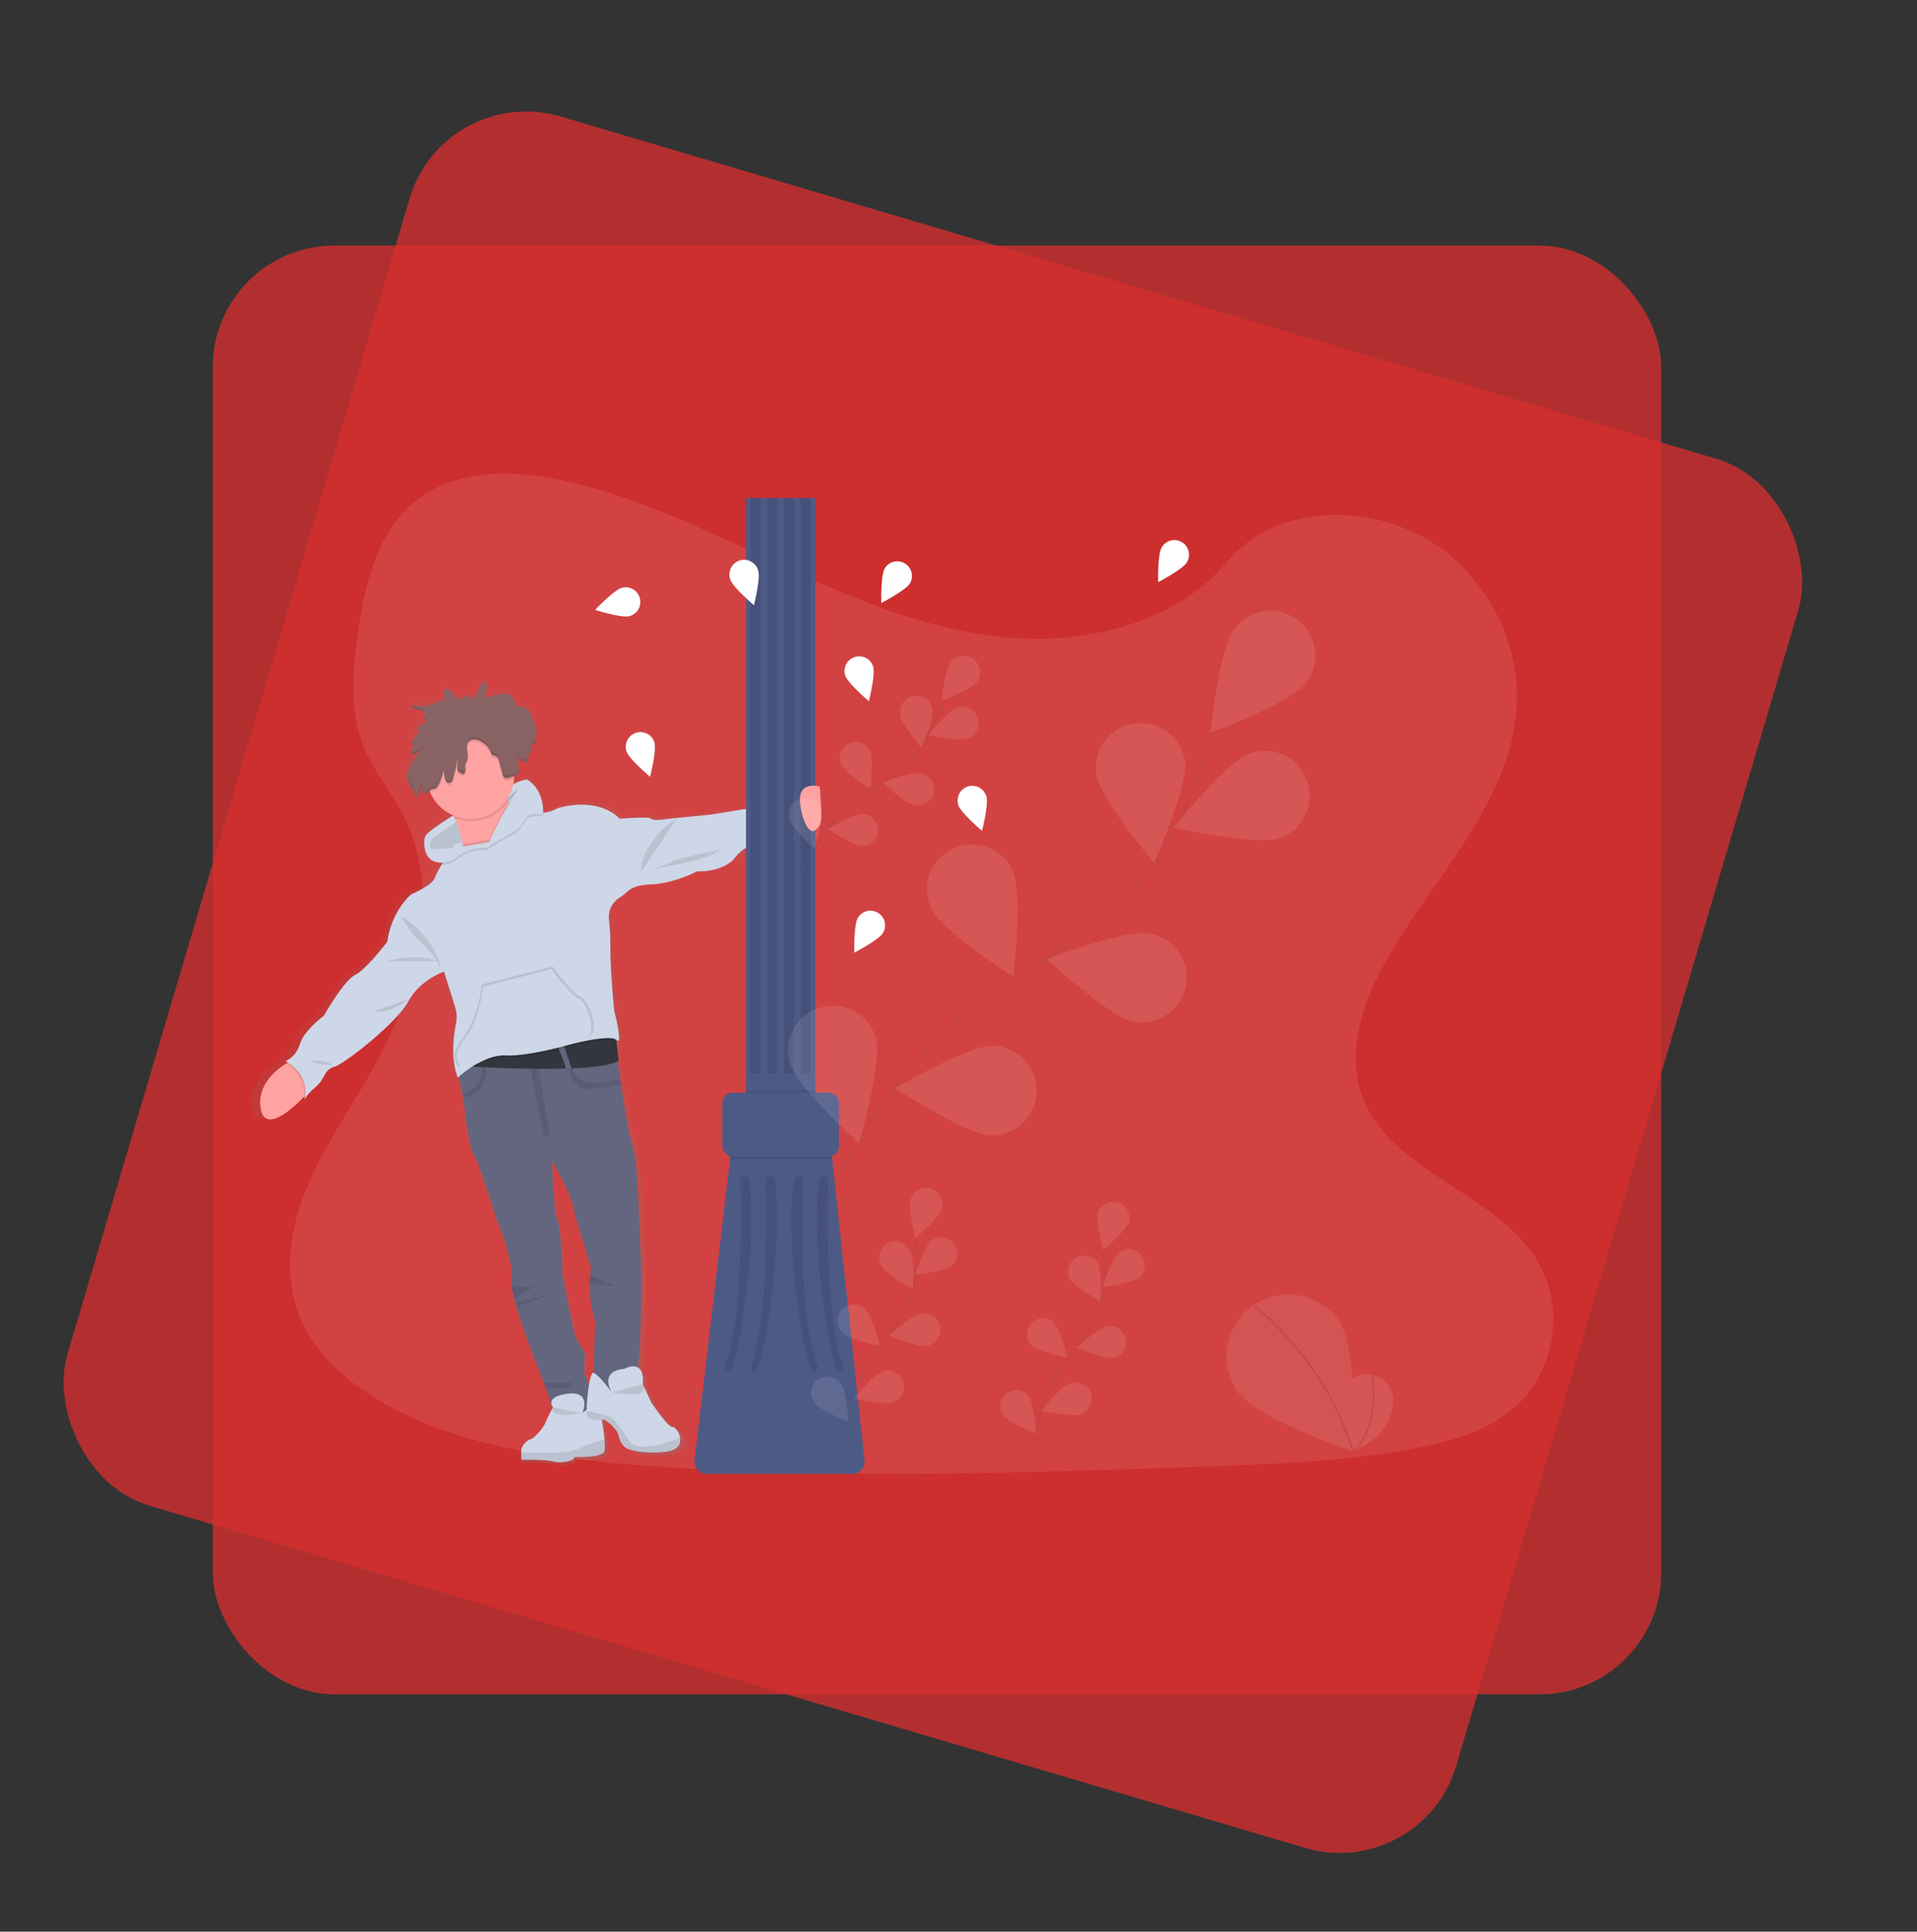 <?xml version="1.0" encoding="UTF-8" standalone="no"?>
<svg
   data-name="Layer 1"
   width="649.053"
   height="653.881"
   viewBox="0 0 649.053 653.881"
   version="1.1"
   id="svg222"
   sodipodi:docname="treina_undraw_profile_element_base.svg"
   xml:space="preserve"
   inkscape:version="1.2 (dc2aedaf03, 2022-05-15)"
   inkscape:export-filename="treina_undraw_profile_element_age.png"
   inkscape:export-xdpi="96"
   inkscape:export-ydpi="96"
   xmlns:inkscape="http://www.inkscape.org/namespaces/inkscape"
   xmlns:sodipodi="http://sodipodi.sourceforge.net/DTD/sodipodi-0.dtd"
   xmlns="http://www.w3.org/2000/svg"
   xmlns:svg="http://www.w3.org/2000/svg"><rect x="0" y="0" width="649.053" height="653.881" fill="#333333" stroke="none"/><defs
     id="defs226"><linearGradient
       id="8fcae9e5-a837-46bd-859d-51e037a86afe-56"
       x1="294.12"
       y1="842.7"
       x2="294.12"
       y2="213.7"
       gradientUnits="userSpaceOnUse"><stop
         offset="0"
         stop-color="gray"
         stop-opacity="0.25"
         id="stop1183" /><stop
         offset="0.54"
         stop-color="gray"
         stop-opacity="0.12"
         id="stop1185" /><stop
         offset="1"
         stop-color="gray"
         stop-opacity="0.1"
         id="stop1187" /></linearGradient></defs><sodipodi:namedview
     id="namedview224"
     pagecolor="#ffffff"
     bordercolor="#000000"
     borderopacity="0.25"
     inkscape:showpageshadow="2"
     inkscape:pageopacity="0.0"
     inkscape:pagecheckerboard="0"
     inkscape:deskcolor="#d1d1d1"
     showgrid="false"
     inkscape:zoom="0.51379735"
     inkscape:cx="498.25092"
     inkscape:cy="377.58077"
     inkscape:window-width="1920"
     inkscape:window-height="1009"
     inkscape:window-x="-8"
     inkscape:window-y="-8"
     inkscape:window-maximized="1"
     inkscape:current-layer="g788" /><rect
     style="fill:#d32f2f;stroke-width:3.78;stroke-opacity:0.94;paint-order:fill markers stroke;fill-opacity:0.8"
     id="rect602"
     width="490.411"
     height="490.411"
     x="72.038"
     y="83.121"
     ry="41.17" /><rect
     style="fill:#d32f2f;fill-opacity:0.8;stroke-width:3.78;stroke-opacity:0.94;paint-order:fill markers stroke"
     id="rect602-4"
     width="490.411"
     height="490.411"
     x="152.041"
     y="-16.065"
     ry="41.17"
     transform="rotate(16.492)"
     inkscape:transform-center-x="-74.808468"
     inkscape:transform-center-y="-36.018892" /><path
     style="fill:#000000;fill-opacity:0.8;stroke-width:3.584;stroke-opacity:0.94;paint-order:fill markers stroke"
     d=""
     id="path986" /><path
     style="fill:#000000;fill-opacity:0.8;stroke-width:3.584;stroke-opacity:0.94;paint-order:fill markers stroke"
     d=""
     id="path988" /><path
     style="fill:#000000;fill-opacity:0.8;stroke-width:3.584;stroke-opacity:0.94;paint-order:fill markers stroke"
     d=""
     id="path990" /><path
     style="fill:#000000;fill-opacity:0.8;stroke-width:3.584;stroke-opacity:0.94;paint-order:fill markers stroke"
     d=""
     id="path992" /><path
     style="fill:#000000;fill-opacity:0.8;stroke-width:0.767;stroke-opacity:0.94;paint-order:fill markers stroke"
     d=""
     id="path1032" /><path
     style="fill:#000000;fill-opacity:0.8;stroke-width:0.767;stroke-opacity:0.94;paint-order:fill markers stroke"
     d=""
     id="path1034" /><path
     style="fill:#000000;fill-opacity:0.8;stroke-width:0.767;stroke-opacity:0.94;paint-order:fill markers stroke"
     d=""
     id="path1040" /><g
     id="g583"
     transform="matrix(0.603,0,0,0.603,124.203,120.288)"><g
       id="g788"
       transform="matrix(1.657,0,0,1.657,1105.922,-211.809)"><path
         d="m 770.963,679.207 v 0.897 a 3.809,3.809 0 0 1 0,-0.897 z"
         fill="#2f2e41"
         id="path693"
         transform="translate(-181,-130.998)" /><path
         d="m 798.558,524.133 a 15.324,15.324 0 0 1 2.183,-0.424 q -1.269,0.207 -2.183,0.424 z"
         fill="#2f2e41"
         id="path695"
         transform="translate(-181,-130.998)" /><path
         d="m 797.919,524.295 c 0.194,-0.054 0.409,-0.109 0.639,-0.163 -0.214,0.056 -0.419,0.097 -0.639,0.163 z"
         fill="#2f2e41"
         id="path697"
         transform="translate(-181,-130.998)" /><path
         d="M 810.435,197.849"
         fill="#2f2e41"
         id="path715"
         transform="translate(-181,-130.998)" /><g
         id="g1574"
         transform="matrix(0.424,0,0,0.424,-706.693,167.913)"><path
           d="M 697.42,182.16 C 632.7,179.5 571.06,154.79 512.2,127.75 453.34,100.71 395,70.75 331.86,56.42 291.23,47.21 244.77,45.91 212,71.67 c -31.5,24.8 -41.68,67.6 -47.15,107.32 -4.12,29.88 -6.54,61.33 4.74,89.3 7.83,19.42 21.74,35.75 31.36,54.35 33.47,64.73 9.81,144.54 -26.45,207.75 -17,29.64 -36.75,57.93 -49.88,89.49 -13.13,31.56 -19.2,67.72 -7.71,99.91 11.38,31.91 38.51,55.88 67.9,72.74 59.69,34.24 130,44 198.61,49.59 151.82,12.28 304.46,7 456.69,1.64 56.33,-2 112.92,-4 168.34,-14.28 30.78,-5.72 62.55,-14.8 84.89,-36.73 28.37,-27.83 35.4,-75 16.39,-109.86 -31.88,-58.54 -120,-73.08 -142.31,-135.91 -12.26,-34.58 0.33,-73.1 18.16,-105.17 38.23,-68.8 102.33,-129.16 105.7,-207.8 2.32,-54 -28.49,-108.1 -76.13,-133.65 -49.93,-26.79 -119.18,-23.42 -156,20.92 -37.92,45.66 -104.58,63.23 -161.73,60.88 z"
           transform="translate(-79.59,-50.39)"
           fill="#ffffff"
           opacity="0.1"
           id="path1194" /><path
           d="m 505.48,311.93 -53.28,8.35 -27.3,2.6 v 0 l -7.28,0.7 c 0,0 -13,2.06 -14.27,0 -1.27,-2.06 -26.32,0 -26.32,0 0,0 -15.22,-18.14 -51.38,-8.56 a 26.72,26.72 0 0 1 -12,3.68 1.62,1.62 0 0 1 0,-0.22 c 0.13,-4.17 -0.39,-18.55 -13.08,-26.42 a 27.91,27.91 0 0 0 -10.31,3.16 l -0.29,0.16 -0.86,0.5 L 289,296 a 34.86,34.86 0 0 0 0.76,-5 c 0,-0.63 0,-1.26 0.07,-1.89 a 6.62,6.62 0 0 0 3.61,-2.52 4.45,4.45 0 0 0 0.45,-2.35 c 0,-0.29 0,-0.59 0,-0.88 a 1.23,1.23 0 0 1 0,-0.19 c 0,0 0,0 0,0.06 a 58.57,58.57 0 0 0 -1.3,-8.8 l 3.92,2.6 c 0.94,0.62 2.12,1.28 3.24,0.93 a 2.45,2.45 0 0 0 1.52,-1.59 c 0.7,-1.9 0.19,-4.17 1.67,-5.74 0.35,-0.37 0.79,-0.67 1.09,-1.06 a 2.72,2.72 0 0 0 0.55,-1.87 6.7,6.7 0 0 0 -0.09,-1.16 v 0.08 a 6.91,6.91 0 0 1 -0.12,-3 2.6,2.6 0 0 0 3,-0.83 4.87,4.87 0 0 0 0.76,-2.83 c 0.09,-1.69 0.16,-3.42 0.12,-5.14 a 0.34,0.34 0 0 0 0,-0.1 v 0 c -0.1,-4.07 -0.87,-8.08 -3.67,-11.33 0.73,-4.66 -4.34,-9.74 -10,-10.38 -1.39,-0.15 -3.1,-0.23 -3.72,-1.28 a 3.54,3.54 0 0 1 -0.27,-1.58 c -0.14,-1.77 -1.36,-3.34 -2.53,-4.83 a 7.83,7.83 0 0 0 -1.7,-1.7 c -1.86,-1.2 -4.5,-0.88 -6.8,-0.47 q -6.32,1.11 -12.56,2.48 a 12,12 0 0 1 0.09,-6.12 10.82,10.82 0 0 0 0.7,-3.12 3.05,3.05 0 0 0 -0.11,-1 v 0.13 a 5,5 0 0 0 -0.2,-0.49 2.51,2.51 0 0 0 -2,-1.3 2.81,2.81 0 0 0 -2.62,1.58 31,31 0 0 0 -4.85,11.5 11.62,11.62 0 0 0 -11.01,-1.24 9.54,9.54 0 0 1 -2.89,1 4.83,4.83 0 0 1 -4.17,-2.37 c -1.15,-1.71 -1.66,-3.75 -3.88,-4.88 a 3.51,3.51 0 0 0 -3.2,0 2.18,2.18 0 0 0 -1.08,1.32 0.77,0.77 0 0 0 0,-0.15 2.12,2.12 0 0 0 0,0.44 c 0,0.06 0,0.12 0,0.18 0,0.06 0,0.15 0,0.22 -0.08,1.93 1.27,4.43 -0.26,5.95 a 5.71,5.71 0 0 1 -2.1,1.11 l -5.44,1.95 a 30.88,30.88 0 0 1 -9.11,2.24 c -2.85,0.1 -5.73,-0.53 -8.54,-0.46 a 3,3 0 0 1 -0.38,-0.23 14.67,14.67 0 0 0 -1.87,0.22 2.09,2.09 0 0 0 0.2,0.22 h -0.2 a 10.39,10.39 0 0 0 5.41,3.18 c 1.29,0.32 2.65,0.42 3.9,0.82 1.25,0.4 2.44,1.2 2.66,2.3 a 5.23,5.23 0 0 1 -0.64,2.64 l -0.05,-0.08 a 3.09,3.09 0 0 0 -0.19,1.11 2,2 0 0 0 0,0.54 2.75,2.75 0 0 0 3.15,1.79 l -6.43,4.05 a 8.31,8.31 0 0 0 -1.34,1 l -0.18,-0.05 a 1.87,1.87 0 0 0 -0.56,1.38 1.31,1.31 0 0 0 0.07,0.58 l 2.07,0.59 -5.65,7.82 a 9.17,9.17 0 0 0 -0.9,1.45 l -0.06,-0.1 a 2.75,2.75 0 0 0 -0.2,1 2.18,2.18 0 0 0 0,0.51 2,2 0 0 0 2.57,1.57 14.18,14.18 0 0 0 -2.94,4.31 l -0.09,-0.06 -0.09,0.21 a 2.4,2.4 0 0 0 -0.21,1 1.12,1.12 0 0 0 0.15,0.76 2.3,2.3 0 0 0 2,0.69 c 3,0 5.79,-2.05 6.26,-4.5 0.92,1 -0.07,2.19 -0.94,3.22 -3.54,4.14 -7.14,8.35 -9,13.18 a 17.56,17.56 0 0 0 -1.18,5.18 c 0,0 0,-0.08 0,-0.12 0,0.13 0,0.26 0,0.39 a 12.83,12.83 0 0 0 2.92,9.16 16.57,16.57 0 0 1 2.1,2.61 c 1.12,2.08 0.48,4.75 2.22,6.51 a 75.59,75.59 0 0 1 5.08,-10.84 12.07,12.07 0 0 1 -0.42,2.78 v -0.08 c 0,0.24 -0.08,0.47 -0.1,0.7 a 4.34,4.34 0 0 0 0,0.51 2.85,2.85 0 0 0 1.77,2.86 c 1.77,0.63 3.6,-0.65 4.8,-1.93 0.17,0.44 0.34,0.87 0.53,1.3 a 35.83,35.83 0 0 0 18.82,18.35 l 0.16,0.33 v 0 c -6.75,4 -22.44,13.73 -23.46,17.46 -1.31,4.76 -0.84,17.28 8.56,19.82 a 19.61,19.61 0 0 0 6.25,0.66 c -0.4,0.63 -0.79,1.27 -1.17,1.89 -2.6,4.22 -4.78,8.13 -5.44,10.23 -1.9,6.13 -19.66,13.55 -19.66,13.55 0,0 -16.18,13 -19.66,38 0,0 -17.13,22.26 -26.64,26.9 -9.51,4.64 -26,33.08 -26,33.08 0,0 -16.33,11.46 -19.8,22.63 -3.47,11.17 -12,13.92 -12,13.92 0,0 0.78,0.38 2,1.14 -0.39,0.21 -0.8,0.45 -1.26,0.73 -7.76,4.62 -24.89,17.27 -21.1,37 3.68,19 25.16,0.51 35.6,-9.83 l 0.94,-0.94 a 28.31,28.31 0 0 1 -0.66,3.16 39.73,39.73 0 0 1 8.3,-9.32 32.37,32.37 0 0 0 8.41,-10.31 c 1.58,-3 4.11,-6 8,-7 8.56,-2.16 52,-35.55 61.53,-52.87 9.53,-17.32 29.49,-24 29.49,-24 l 9.16,28.65 a 26.75,26.75 0 0 1 0.71,13.55 c -2,9.76 -4.51,28.62 1.55,43.29 0,0 0.28,-0.26 0.79,-0.69 0.83,3.72 1.89,8.61 2.85,13.42 0.23,1.18 0.45,2.36 0.66,3.52 0.61,3.27 1.12,6.34 1.41,8.79 1.27,10.52 4.76,34.64 7.61,37.11 2.85,2.47 19,52.56 19,52.56 0,0 14.27,32.78 12.06,47.31 a 20.72,20.72 0 0 0 0.09,5.35 83.46,83.46 0 0 0 2.18,10.71 c 0.28,1.06 0.56,2.14 0.88,3.24 0.26,0.95 0.54,1.92 0.82,2.89 6.91,23.45 20.13,54.8 20.13,54.8 0,0 1.1,2.85 2.53,6.66 0.47,1.28 1,2.67 1.51,4.1 2.35,6.4 4.83,13.58 4.83,15.21 0,0.37 0.5,0.78 1.37,1.2 a 96.38,96.38 0 0 0 -6,11.72 c -2.78,6.56 -10.78,13.06 -10.78,13.06 0,0 -9.52,2.7 -9.52,11 v 6.34 c 0,0 20.22,-0.39 26.88,1.47 6.66,1.86 15.54,-1.32 15.54,-1.32 l 1.9,-2.46 c 0,0 23.07,1 24.5,-4.73 0.42,-1.68 0.4,-5.26 0.06,-9.53 a 122.65,122.65 0 0 0 -2.3,-15.49 c 1.52,-0.06 2.56,-0.16 2.56,-0.16 0,0 10.55,6.8 11.65,13.53 a 13.85,13.85 0 0 0 6.58,9.58 c 0,0 10.95,5 31.95,2.71 11,-1.17 13.07,-6.77 12.06,-11.75 -0.92,-4.56 -4.44,-8.6 -6.11,-8.27 -3.48,0.7 -17.52,-19.48 -17.52,-19.48 l -7.13,-15 c 0.64,-8 -1.24,-11.79 -3.88,-13.4 1.81,-16.87 2.05,-39.48 2.05,-39.48 0,0 1.59,-27.21 0,-51.64 -1.59,-24.43 -1.59,-72.35 -7,-88.43 -2.5,-7.48 -6.12,-28.43 -9.26,-48.69 -0.24,-1.52 -0.48,-3 -0.7,-4.53 -0.76,-4.93 -1.47,-9.75 -2.13,-14.27 0.31,-0.15 0.63,-0.3 0.91,-0.46 l -1.7,-14.84 -0.24,-2.05 c 0.06,0.06 0.14,0.1 0.2,0.15 5.71,5.25 -1.9,-23.81 -1.9,-23.81 0,0 -3.43,-33.42 -3.2,-52.64 a 181.93,181.93 0 0 0 -1.09,-20.47 c -0.58,-5.72 0.77,-13.15 9.41,-18.38 a 42.62,42.62 0 0 0 6.36,-4.91 c 2.41,-2.19 7.67,-5 19,-5.33 19,-0.61 38,-10.51 38,-10.51 0,0 21.89,1.24 32,-11.75 10.11,-12.99 35.52,-16.07 35.52,-16.07 z m -391.8,219.39 -2.81,-3.94 a 29.25,29.25 0 0 1 2.81,3.94 z m 239.17,160.85 c -0.16,2 -0.28,4.35 -0.3,7 -0.08,8.28 0.74,19.32 4.47,29.87 l -1.59,41.55 h -0.13 c -1.34,-0.14 -2.59,4.1 -3.56,9.69 a 44.14,44.14 0 0 0 -2.94,-6.69 c -1.9,-2.78 -0.31,-18.23 -0.31,-18.23 0,0 -7.94,-12.68 -8.56,-15.47 -0.62,-2.79 -10.16,-47.93 -10.16,-47.93 0,0 -0.63,-35.24 -4.12,-44.2 -3.49,-8.96 -4.44,-47.93 -4.44,-47.93 0,0 17.44,28.13 18.72,42.36 l 13.63,43.6 c 0,0 -0.42,2.38 -0.71,6.38 z"
           transform="translate(-79.59,-50.39)"
           fill="url(#8fcae9e5-a837-46bd-859d-51e037a86afe-56)"
           id="path1196"
           style="fill:url(#8fcae9e5-a837-46bd-859d-51e037a86afe-56)" /><path
           d="m 391,725.57 c 0,0 -0.52,49.47 -5.73,56.2 -5.21,6.73 -32.46,0.31 -32.46,0.31 l 2,-54.37 c -3.61,-10.44 -4.41,-21.38 -4.32,-29.58 0,-2.62 0.13,-5 0.28,-6.93 0.29,-4 0.69,-6.36 0.69,-6.36 l -13.17,-43.18 c -1.23,-14.1 -18.07,-42 -18.07,-42 0,0 0.92,38.59 4.29,47.47 3.37,8.88 4,43.79 4,43.79 0,0 9.19,44.72 9.8,47.48 0.61,2.76 8.27,15.31 8.27,15.31 0,0 -1.53,15.31 0.31,18.07 1.84,2.76 9.49,24.2 7.65,28.18 -1.84,3.98 -34.91,-1.54 -34.91,-4.6 0,-1.61 -2.4,-8.73 -4.67,-15.07 l -1.46,-4.06 c -1.38,-3.77 -2.45,-6.59 -2.45,-6.59 0,0 -12.76,-31.06 -19.43,-54.29 -0.28,-1 -0.54,-1.92 -0.8,-2.85 -0.3,-1.1 -0.58,-2.17 -0.84,-3.22 a 86,86 0 0 1 -2.11,-10.6 21.26,21.26 0 0 1 -0.09,-5.3 c 2.14,-14.4 -11.64,-46.86 -11.64,-46.86 0,0 -15.62,-49.62 -18.38,-52.07 -2.76,-2.45 -6.13,-26.33 -7.35,-36.75 -0.28,-2.44 -0.77,-5.48 -1.36,-8.71 -0.2,-1.15 -0.42,-2.32 -0.64,-3.5 -1.87,-9.65 -4.17,-19.64 -4.17,-19.64 l 34.35,-22.67 90.35,-9.8 c 0,0 2.52,19.36 5.69,40.7 0.22,1.48 0.45,3 0.68,4.49 3,20.06 6.53,40.82 8.94,48.22 5.2,15.93 5.2,63.4 6.74,87.59 1.54,24.19 0.01,51.19 0.01,51.19 z"
           transform="translate(-79.59,-50.39)"
           fill="#63667e"
           id="path1198" /><polygon
           points="233.91,529.33 239.31,529.33 228.51,469.26 222.54,471.28 "
           opacity="0.1"
           id="polygon1200" /><path
           d="m 249.09,549 c -0.2,-1.15 -0.42,-2.32 -0.64,-3.5 5.29,-1.08 17.26,-5.49 15.4,-23.17 h 3.67 c 0,0 3.48,23.29 -18.43,26.67 z"
           transform="translate(-79.59,-50.39)"
           opacity="0.1"
           id="path1202" /><path
           d="m 375.35,538.61 c -6.86,1.26 -28.3,4.95 -32.79,2.51 -5.35,-2.91 -10.64,-18.68 -10.64,-18.68 l 4.9,-0.77 c 0,0 -4.32,23.13 37.85,12.45 0.22,1.48 0.45,2.98 0.68,4.49 z"
           transform="translate(-79.59,-50.39)"
           opacity="0.1"
           id="path1204" /><path
           d="m 373.5,519.53 c -6.18,3.59 -20.69,5.32 -37.58,6 -1.54,0.06 -3.09,0.12 -4.67,0.16 -27.38,0.86 -59.35,-0.69 -72.09,-1.42 -3.59,-0.2 -5.65,-0.34 -5.65,-0.34 l 11.18,-7.73 18.38,-6.74 38.66,-7.58 49.54,-1.38 0.5,4.25 z"
           transform="translate(-79.59,-50.39)"
           fill="#33363d"
           id="path1206" /><path
           d="m 335.92,525.57 c -1.54,0.06 -3.09,0.12 -4.67,0.16 -1.94,-8.22 -8.06,-21.36 -8.06,-21.36 l 5.2,-0.69 z"
           transform="translate(-79.59,-50.39)"
           fill="#63667e"
           id="path1208" /><path
           d="m 127.33,542.62 c 0,0 -2.16,2.5 -5.48,5.88 -10.08,10.25 -30.83,28.56 -34.37,9.74 -3.67,-19.51 12.88,-32 20.37,-36.62 2.12,-1.31 3.51,-2 3.51,-2 z"
           transform="translate(-79.59,-50.39)"
           fill="#ffa2a2"
           id="path1210" /><path
           d="m 312.93,322.22 c 0,0 -11.71,-7.35 -13.89,-6.66 -2.18,0.69 0,10.55 0,10.55 a 28.66,28.66 0 0 1 -12.75,12.42 179.24,179.24 0 0 0 -18.15,10.9 32.53,32.53 0 0 0 -25,8.27 20,20 0 0 1 -16.19,2.76 c -9.08,-2.52 -9.53,-14.92 -8.27,-19.63 1,-3.7 16.14,-13.3 22.66,-17.3 v 0 c 1.8,-1.1 2.94,-1.77 2.94,-1.77 0,0 29.42,-1 36.06,-13.55 a 24.51,24.51 0 0 1 8.82,-9.44 v 0 l 0.17,-0.09 0.84,-0.5 0.27,-0.15 a 26.45,26.45 0 0 1 10,-3.14 c 14.37,9.18 12.49,27.33 12.49,27.33 z"
           transform="translate(-79.59,-50.39)"
           fill="#ced7e7"
           id="path1212" /><path
           d="m 312.93,322.22 c 0,0 -11.71,-7.35 -13.89,-6.66 -2.18,0.69 0,10.55 0,10.55 a 28.66,28.66 0 0 1 -12.75,12.42 179.24,179.24 0 0 0 -18.15,10.9 32.53,32.53 0 0 0 -25,8.27 20,20 0 0 1 -16.19,2.76 c -9.08,-2.52 -9.53,-14.92 -8.27,-19.63 1,-3.7 16.14,-13.3 22.66,-17.3 v 0 c 1.8,-1.1 2.94,-1.77 2.94,-1.77 0,0 29.42,-1 36.06,-13.55 a 24.51,24.51 0 0 1 8.82,-9.44 v 0 l 0.17,-0.09 0.84,-0.5 0.27,-0.15 a 26.45,26.45 0 0 1 10,-3.14 c 14.37,9.18 12.49,27.33 12.49,27.33 z"
           transform="translate(-79.59,-50.39)"
           opacity="0.1"
           id="path1214" /><path
           d="m 371.77,504.79 v 0 c -5.51,-5.21 -39.81,4.28 -39.81,4.28 0,0 -23.62,6.78 -41.64,7.88 a 68.06,68.06 0 0 1 -7.37,0.09 c -7.57,-0.39 -15.46,2.67 -22.08,6.34 l -1.67,1 c -3.59,-0.2 -5.65,-0.34 -5.65,-0.34 l 11.18,-7.73 18.38,-6.74 38.66,-7.58 49.54,-1.38 z"
           transform="translate(-79.59,-50.39)"
           opacity="0.1"
           id="path1216" /><path
           d="m 121.85,548.5 c 2.29,-15.26 -9.55,-24.13 -14,-26.88 2.12,-1.31 3.51,-2 3.51,-2 l 16,23 c 0,0 -2.19,2.5 -5.51,5.88 z"
           transform="translate(-79.59,-50.39)"
           opacity="0.1"
           id="path1218" /><path
           d="m 501.29,340.6 c 0,0 -24.51,3 -34.3,15.92 -9.79,12.92 -30.94,11.64 -30.94,11.64 0,0 -18.38,9.8 -36.75,10.41 -10.91,0.36 -16,3.1 -18.32,5.27 a 41.05,41.05 0 0 1 -6.14,4.87 c -8.34,5.18 -9.65,12.53 -9.08,18.2 a 188.29,188.29 0 0 1 1.05,20.28 c -0.22,19 3.09,52.14 3.09,52.14 0,0 7.35,28.79 1.83,23.59 -5.52,-5.2 -39.81,4.28 -39.81,4.28 0,0 -23.62,6.78 -41.64,7.89 a 67.94,67.94 0 0 1 -7.37,0.08 c -7.57,-0.39 -15.46,2.67 -22.08,6.35 a 89.78,89.78 0 0 0 -15.89,11.41 c -5.86,-14.53 -3.42,-33.22 -1.5,-42.88 a 27.25,27.25 0 0 0 -0.68,-13.42 l -8.85,-28.38 c 0,0 -19.29,6.58 -28.48,23.73 -9.19,17.15 -51.15,50.23 -59.43,52.38 -3.79,1 -6.23,3.95 -7.76,6.89 a 31.77,31.77 0 0 1 -8.11,10.22 39.08,39.08 0 0 0 -8,9.23 c 5.52,-20.83 -15,-30.94 -15,-30.94 0,0 8.26,-2.76 11.63,-13.76 3.37,-11 19,-22.35 19,-22.35 0,0 15.93,-28.18 25.12,-32.78 9.19,-4.6 25.73,-26.64 25.73,-26.64 3.36,-24.81 19,-37.67 19,-37.67 0,0 17.16,-7.35 19,-13.42 0.64,-2.08 2.74,-5.95 5.25,-10.13 2.34,-3.94 5,-8.13 7.15,-11.4 2.15,-3.27 3.84,-5.79 3.84,-5.79 l 27.5,-0.26 5,-0.05 14.65,-27.58 c 0,0 5.21,-5.2 14.24,0.92 a 14.49,14.49 0 0 0 8.8,2.42 25.49,25.49 0 0 0 11.57,-3.64 c 34.92,-9.5 49.62,8.48 49.62,8.48 0,0 24.19,-2.05 25.41,0 1.22,2.05 13.78,0 13.78,0 l 33.39,-3.28 51.46,-8.26 z"
           transform="translate(-79.59,-50.39)"
           fill="#ced7e7"
           id="path1220" /><path
           d="m 300.37,331.41 -15.62,25.72 c 0,0 -42.57,30.94 -36.44,6.74 a 40.41,40.41 0 0 0 1.05,-12.45 c -0.09,-1.63 -0.28,-3.26 -0.52,-4.87 A 79,79 0 0 0 243,327.2 c -0.31,-0.74 -0.63,-1.45 -1,-2.15 -0.48,-1 -0.95,-2 -1.42,-2.94 a 97.74,97.74 0 0 0 -6.71,-11.53 c 0,0 46.25,-37.67 47.78,-14.09 a 48.26,48.26 0 0 0 3.6,15.49 l 0.36,0.83 a 48.07,48.07 0 0 0 10.89,15.43 32.57,32.57 0 0 0 3.87,3.17 z"
           transform="translate(-79.59,-50.39)"
           fill="#ffa2a2"
           id="path1222" /><path
           d="m 238.51,355.3 7.2,21.43 29.29,4.75 16.8,-18.48 c 0,0 9.65,-13.78 10.26,-14.09 0.61,-0.31 2.14,-13.47 2.14,-13.47 l 1.8,-7.44 -11.33,-3.81 -15.93,17.3 -6.51,4 -7.23,1.76 -24,7 z"
           transform="translate(-79.59,-50.39)"
           fill="#ced7e7"
           id="path1224" /><path
           d="m 312.93,324.06 c 0,0 -8,-0.08 -10.13,0.61 -2.13,0.69 -3.76,3.27 -3.76,3.27 a 28.65,28.65 0 0 1 -12.75,12.43 179.24,179.24 0 0 0 -18.15,10.9 32.49,32.49 0 0 0 -25,8.27 20.39,20.39 0 0 1 -11.33,3.46 c 2.34,-3.94 5,-8.13 7.15,-11.4 9.88,-1.08 30.79,-4.91 30.79,-4.91 l 0.55,-1.14 c 1.94,-4 8.51,-17.51 10.93,-21.59 2.82,-4.76 11.66,-19.63 11.94,-20.1 l -8.68,7.94 4.64,-11.18 v 0 l 0.17,-0.09 0.84,-0.5 0.27,-0.15 a 26.45,26.45 0 0 1 10,-3.14 c 10.95,7 12.51,19.1 12.63,24.55 a 24.44,24.44 0 0 1 -0.11,2.77 z"
           transform="translate(-79.59,-50.39)"
           opacity="0.1"
           id="path1226" /><path
           d="m 241.31,321.7 2.27,5 c 0,0 -0.19,0.16 -0.59,0.46 -0.31,-0.74 -0.63,-1.45 -1,-2.15 -0.48,-1 -0.95,-2 -1.42,-2.94 0.24,-0.14 0.46,-0.29 0.68,-0.41 z"
           transform="translate(-79.59,-50.39)"
           opacity="0.1"
           id="path1228" /><path
           d="m 296.54,328.24 a 30.54,30.54 0 0 1 -10.25,8.45 178.28,178.28 0 0 0 -18.15,10.91 32.5,32.5 0 0 0 -18.78,3.82 c -0.09,-1.63 -0.28,-3.26 -0.52,-4.87 9.84,-1.52 20.91,-3.55 20.91,-3.55 0,0 8.62,-17.91 11.48,-22.73 1,-1.62 2.64,-4.45 4.42,-7.46 a 48.07,48.07 0 0 0 10.89,15.43 z"
           transform="translate(-79.59,-50.39)"
           opacity="0.1"
           id="path1230" /><path
           d="m 312.93,322.22 c 0,0 -8,-0.08 -10.14,0.61 -2.14,0.69 -3.75,3.28 -3.75,3.28 a 28.66,28.66 0 0 1 -12.75,12.42 179.24,179.24 0 0 0 -18.15,10.9 32.53,32.53 0 0 0 -25,8.27 20,20 0 0 1 -16.19,2.76 c -9.08,-2.52 -9.53,-14.92 -8.27,-19.63 1,-3.7 16.14,-13.3 22.66,-17.3 v 0 l 2.27,5.05 a 141.74,141.74 0 0 1 -14.83,9.95 c -9.77,5.85 -4.83,12.17 -4.83,12.17 A 50.48,50.48 0 0 1 234.6,350 c 5.06,0.34 35.15,-5.17 35.15,-5.17 0,0 8.62,-17.92 11.48,-22.73 2.86,-4.81 11.66,-19.63 11.94,-20.1 l -8.68,8 4.64,-11.18 v 0 l 0.17,-0.09 0.84,-0.5 0.27,-0.15 a 26.45,26.45 0 0 1 10,-3.14 c 14.4,9.13 12.52,27.28 12.52,27.28 z"
           transform="translate(-79.59,-50.39)"
           fill="#ced7e7"
           id="path1232" /><path
           d="M 285.29,312 A 34.94,34.94 0 0 1 242,325.05 101.51,101.51 0 0 0 233.87,310.58 c 0,0 46.25,-37.67 47.78,-14.09 a 48.26,48.26 0 0 0 3.64,15.51 z"
           transform="translate(-79.59,-50.39)"
           opacity="0.1"
           id="path1234" /><path
           d="m 290,291.19 q 0,1.31 -0.09,2.58 a 35,35 0 1 1 0.09,-2.58 z"
           transform="translate(-79.59,-50.39)"
           fill="#ffa2a2"
           id="path1236" /><path
           d="m 199.31,403.69 c 0,0 7.69,14.39 17.15,22.31 9.46,7.92 15,20.22 15,20.22 0,0 -2.75,-23.85 -32.15,-42.53 z"
           transform="translate(-79.59,-50.39)"
           opacity="0.1"
           id="path1238" /><path
           d="m 187.36,439.83 c 0,0 27,-6.74 40.59,0 z"
           transform="translate(-79.59,-50.39)"
           opacity="0.1"
           id="path1240" /><path
           d="m 177.56,480 29.05,-10 c 0,0 -18.61,13.32 -29.05,10 z"
           transform="translate(-79.59,-50.39)"
           opacity="0.1"
           id="path1242" /><path
           d="m 127.33,519.15 c 0,0 12.56,-0.61 16.54,3.37 0,0 -12.25,0.92 -16.54,-3.37 z"
           transform="translate(-79.59,-50.39)"
           opacity="0.1"
           id="path1244" /><path
           d="m 420.41,325.41 c 0,0 -28.16,16.72 -29.41,43.67 z"
           transform="translate(-79.59,-50.39)"
           opacity="0.1"
           id="path1246" /><path
           d="m 454.43,350.7 c 0,0 -34.92,7.05 -40.74,10.72 -5.82,3.67 -18.37,5.51 -18.37,5.51 0,0 50.53,-6.73 59.11,-16.23 z"
           transform="translate(-79.59,-50.39)"
           opacity="0.1"
           id="path1248" /><path
           d="m 352,498.51 c -2.54,2.64 -33.89,10.08 -61.91,16.3 a 70.46,70.46 0 0 1 -7.64,0.09 c -7.85,-0.4 -16,2.75 -22.9,6.53 -8.46,1.8 -13.93,2.93 -13.93,2.93 0,0 -9.21,-7.26 3.49,-23.65 12.7,-16.39 14.93,-42.25 14.93,-42.25 L 320.58,444 c 0,0 15.25,21 22.55,24.37 7.3,3.37 13.57,25.28 8.87,30.14 z"
           transform="translate(-79.59,-50.39)"
           opacity="0.1"
           id="path1250" /><path
           d="m 350,499.24 c -2.46,2.58 -32.69,9.8 -59.71,15.85 a 67.94,67.94 0 0 1 -7.37,0.08 c -7.57,-0.39 -15.46,2.67 -22.08,6.35 -8.16,1.74 -13.44,2.84 -13.44,2.84 0,0 -8.88,-7.05 3.37,-23 12.25,-15.95 14.39,-41.05 14.39,-41.05 l 54.52,-14.08 c 0,0 14.7,20.4 21.74,23.68 7.04,3.28 13.08,24.62 8.58,29.33 z"
           transform="translate(-79.59,-50.39)"
           fill="#ced7e7"
           id="path1252" /><path
           d="M 305.74,700 290,709.32 a 86,86 0 0 1 -2.11,-10.6 c 2.29,1.91 17.85,1.28 17.85,1.28 z"
           transform="translate(-79.59,-50.39)"
           opacity="0.1"
           id="path1254" /><path
           d="m 290.86,712.54 c 5.56,-1.06 18.76,-3.7 26,-6.18 -6.56,3.2 -18.43,8.55 -25.17,9 -0.31,-0.93 -0.57,-1.89 -0.83,-2.82 z"
           transform="translate(-79.59,-50.39)"
           opacity="0.1"
           id="path1256" /><path
           d="m 321.5,704 c -0.58,0.71 -2.28,1.51 -4.63,2.32 2.81,-1.32 4.63,-2.32 4.63,-2.32 z"
           transform="translate(-79.59,-50.39)"
           opacity="0.1"
           id="path1258" /><path
           d="m 331,781 c -4.46,0.37 -11.71,-0.23 -16,-0.67 l -1.46,-4.06 c 4.59,0.49 13.7,1.26 17.46,0.14 5.13,-1.52 6.67,4.06 0,4.59 z"
           transform="translate(-79.59,-50.39)"
           opacity="0.1"
           id="path1260" /><path
           d="m 370.85,699.61 c -0.74,-0.1 -12.64,-1.44 -20.3,-1.48 0,-2.62 0.13,-5 0.28,-6.93 5.28,2.23 19.23,8.14 20.02,8.41 z"
           transform="translate(-79.59,-50.39)"
           opacity="0.1"
           id="path1262" /><path
           d="M 362.09,831.31 C 360.71,837 338.43,836 338.43,836 l -1.84,2.44 c 0,0 -8.57,3.14 -15,1.3 -6.43,-1.84 -26,-1.45 -26,-1.45 V 832 c 0,-8.19 9.19,-10.87 9.19,-10.87 0,0 7.73,-6.43 10.41,-12.94 A 97,97 0 0 1 321,796.48 c 0,0 -7.19,-8.73 12.1,-11 19,-2.2 11.55,15.05 11.34,15.53 0.31,-0.28 7.44,-6.69 11.4,-4.67 2.86,1.47 5.45,15.39 6.26,25.47 0.37,4.28 0.39,7.83 -0.01,9.5 z"
           transform="translate(-79.59,-50.39)"
           fill="#ced7e7"
           id="path1264" /><path
           d="M 362.09,831.31 C 360.71,837 338.43,836 338.43,836 l -1.84,2.44 c 0,0 -8.57,3.14 -15,1.3 -6.43,-1.84 -26,-1.45 -26,-1.45 v -6 c 11.78,0.58 35.36,1.36 40.66,-1.37 0,0 6.35,-1.61 7.81,-2.68 1.23,-0.91 14.17,-5.14 18,-6.39 0.41,4.24 0.43,7.79 0.03,9.46 z"
           transform="translate(-79.59,-50.39)"
           opacity="0.1"
           id="path1266" /><path
           d="M 410.86,831.94 C 390.57,834.16 380,829.25 380,829.25 a 13.66,13.66 0 0 1 -6.35,-9.49 c -1.07,-6.66 -11.26,-13.39 -11.26,-13.39 0,0 -12.55,1.22 -14.09,-2.46 a 16.59,16.59 0 0 1 -0.42,-4.77 c 0,-9.87 2.47,-30.6 5.32,-30.3 3.36,0.37 13.75,14.13 14.79,15.51 -0.91,-1.48 -9.95,-16.89 10.1,-18.72 0,0 16.38,-9.26 14.7,12.33 l 6.89,14.85 c 0,0 13.56,20 16.92,19.3 1.61,-0.33 5,3.67 5.9,8.19 0.97,4.93 -1.04,10.48 -11.64,11.64 z"
           transform="translate(-79.59,-50.39)"
           fill="#ced7e7"
           id="path1268" /><path
           d="m 290,291.19 q 0,1.31 -0.09,2.58 l -0.85,0.32 -3.29,1.2 a 5,5 0 0 1 -1.75,0.4 3.1,3.1 0 0 1 -2.39,-1.29 7.17,7.17 0 0 1 -1,-2.37 l -2.49,-9.57 c -0.5,-1.9 -1.27,-4.09 -3.4,-4.8 a 13.37,13.37 0 0 1 -1.83,-0.54 c -1.33,-0.63 -1.61,-2.11 -2.06,-3.35 -1,-2.89 -3.67,-5.2 -6.56,-7 a 11.84,11.84 0 0 0 -6.66,-2.14 5.77,5.77 0 0 0 -3.51,1.26 c -2.09,1.77 -1.8,4.16 -1.55,6.68 0.25,2.52 0.92,5.21 0.18,7.73 -0.5,1.64 -1.57,3.17 -1.76,4.87 -0.16,1.37 0.29,2.76 0.21,4.13 a 3.28,3.28 0 0 1 -2.6,3.14 c -0.13,-0.83 -1.34,-1.1 -2.15,-1.55 -1.83,-1 -1.93,-3.18 -1.85,-5 0.14,-2.72 0.27,-5.45 0.4,-8.17 a 125.42,125.42 0 0 1 -3.75,18 5.92,5.92 0 0 1 -1.38,2.76 2.9,2.9 0 0 1 -3.19,0.61 3.05,3.05 0 0 1 -1.29,-1.69 19.91,19.91 0 0 1 -1.28,-10 c -1.11,4.43 -2.22,8.91 -4.36,13.07 -0.85,1.65 -2.14,3.44 -4.23,3.77 a 7.25,7.25 0 0 0 -1.88,0.31 2.21,2.21 0 0 0 -0.65,0.47 34.91,34.91 0 1 1 67,-13.84 z"
           transform="translate(-79.59,-50.39)"
           opacity="0.1"
           id="path1270" /><path
           d="m 254.12,264.1 a 5.74,5.74 0 0 1 3.51,-1.27 11.89,11.89 0 0 1 6.66,2.14 c 2.89,1.76 5.52,4.06 6.56,7 0.45,1.24 0.72,2.73 2,3.36 a 16,16 0 0 0 1.83,0.53 c 2.14,0.71 2.91,2.9 3.4,4.8 l 2.51,9.57 a 6.75,6.75 0 0 0 0.95,2.37 3.1,3.1 0 0 0 2.39,1.3 4.92,4.92 0 0 0 1.76,-0.41 l 3.29,-1.2 c 1.73,-0.63 3.61,-1.38 4.4,-2.84 a 5.44,5.44 0 0 0 0.4,-3 59.42,59.42 0 0 0 -1.28,-9.08 l 3.78,2.57 c 0.91,0.61 2.05,1.26 3.13,0.92 a 2.41,2.41 0 0 0 1.47,-1.58 c 0.68,-1.88 0.19,-4.13 1.61,-5.68 0.34,-0.36 0.76,-0.67 1.06,-1.05 1.29,-1.66 -0.24,-3.91 0.29,-5.85 a 2.5,2.5 0 0 0 2.92,-0.83 4.9,4.9 0 0 0 0.73,-2.8 c 0.3,-5.65 0.44,-11.77 -3.43,-16.37 0.71,-4.62 -4.19,-9.65 -9.61,-10.28 -1.35,-0.16 -3,-0.24 -3.59,-1.27 a 3.5,3.5 0 0 1 -0.27,-1.57 c -0.14,-1.75 -1.31,-3.31 -2.44,-4.78 a 7.3,7.3 0 0 0 -1.64,-1.69 c -1.79,-1.18 -4.34,-0.86 -6.56,-0.46 q -6.11,1.09 -12.14,2.45 a 12.16,12.16 0 0 1 0.09,-6 c 0.41,-1.48 1.11,-3 0.35,-4.48 a 2.41,2.41 0 0 0 -2,-1.29 2.71,2.71 0 0 0 -2.53,1.57 31.08,31.08 0 0 0 -4.68,11.38 11,11 0 0 0 -10.52,-1.2 8.89,8.89 0 0 1 -2.78,1 4.69,4.69 0 0 1 -4,-2.35 c -1.1,-1.7 -1.6,-3.72 -3.74,-4.83 a 3.31,3.31 0 0 0 -3.09,0 c -2.83,1.65 0.7,5.74 -1.4,7.89 a 5.53,5.53 0 0 1 -2,1.1 l -5.25,1.93 a 28.89,28.89 0 0 1 -8.8,2.21 c -3.48,0.14 -7,-0.93 -10.42,-0.21 a 10.07,10.07 0 0 0 5.23,3.15 c 1.24,0.31 2.55,0.41 3.76,0.81 a 3.54,3.54 0 0 1 2.57,2.28 c 0.27,1.41 -1.09,2.77 -0.82,4.18 a 2.67,2.67 0 0 0 3,1.77 l -6.21,4 c -1.12,0.72 -2.37,1.77 -1.95,2.91 l 2,0.58 -5.39,7.73 a 4.45,4.45 0 0 0 -1.13,2.84 2,2 0 0 0 2.48,1.55 14.44,14.44 0 0 0 -3,4.66 1.64,1.64 0 0 0 -0.05,1.49 2.2,2.2 0 0 0 1.89,0.69 c 2.9,0 5.59,-2 6,-4.47 0.89,1 -0.06,2.18 -0.91,3.19 -3.41,4.1 -6.89,8.28 -8.7,13.06 -1.81,4.78 -1.73,10.36 1.66,14.47 a 16.58,16.58 0 0 1 2,2.59 c 1.08,2.06 0.46,4.7 2.14,6.45 a 75.57,75.57 0 0 1 4.9,-10.74 32.06,32.06 0 0 1 -0.53,3.61 3,3 0 0 0 1.71,3.1 c 1.76,0.64 3.59,-0.73 4.74,-2 a 3.25,3.25 0 0 1 1.07,-0.91 7.54,7.54 0 0 1 1.87,-0.31 c 2.09,-0.33 3.37,-2.11 4.23,-3.77 2.14,-4.15 3.26,-8.63 4.36,-13.08 a 19.77,19.77 0 0 0 1.29,10 3,3 0 0 0 1.28,1.69 2.92,2.92 0 0 0 3.19,-0.62 5.87,5.87 0 0 0 1.38,-2.76 126.51,126.51 0 0 0 3.75,-18 l -0.4,8.17 c -0.09,1.84 0,4 1.84,5 0.83,0.45 2,0.72 2.16,1.54 a 3.23,3.23 0 0 0 2.59,-3.13 c 0.09,-1.38 -0.36,-2.76 -0.2,-4.14 0.19,-1.69 1.27,-3.22 1.76,-4.87 0.74,-2.51 0.09,-5.14 -0.18,-7.72 -0.27,-2.58 -0.42,-4.95 1.7,-6.71 z"
           transform="translate(-79.59,-50.39)"
           fill="#896363"
           id="path1272" /><path
           d="M 410.86,831.94 C 390.57,834.16 380,829.25 380,829.25 a 13.66,13.66 0 0 1 -6.35,-9.49 c -1.07,-6.66 -11.26,-13.39 -11.26,-13.39 0,0 -12.55,1.22 -14.09,-2.46 a 16.59,16.59 0 0 1 -0.42,-4.77 c 4.64,1.11 15.33,3.66 18.64,4.61 4.3,1.22 16.86,21.59 16.86,21.59 12.09,6.36 32.1,-1.8 39.12,-5 0.97,4.89 -1.04,10.44 -11.64,11.6 z"
           transform="translate(-79.59,-50.39)"
           opacity="0.1"
           id="path1274" /><path
           d="m 321,796.48 c 0,0 -6.18,9.48 23.44,4.58"
           transform="translate(-79.59,-50.39)"
           opacity="0.1"
           id="path1276" /><path
           d="m 368,784.35 c 0,0 31.24,6.79 24.8,-6.39"
           transform="translate(-79.59,-50.39)"
           opacity="0.1"
           id="path1278" /><g
           opacity="0.1"
           id="g1310"><path
             d="m 218,244.54 a 2.77,2.77 0 0 0 -0.16,1.39 2.12,2.12 0 0 0 0.94,1.3 l 2.11,-1.36 A 2.79,2.79 0 0 1 218,244.54 Z"
             transform="translate(-79.59,-50.39)"
             id="path1280" /><path
             d="m 212.28,238.67 c 1.25,0.31 2.56,0.41 3.77,0.81 a 4,4 0 0 1 2.41,1.82 2.72,2.72 0 0 0 0.16,-1.38 3.54,3.54 0 0 0 -2.57,-2.28 c -1.21,-0.4 -2.52,-0.5 -3.77,-0.81 a 10.64,10.64 0 0 1 -3.41,-1.53 11,11 0 0 0 -1.81,0.22 10.08,10.08 0 0 0 5.22,3.15 z"
             transform="translate(-79.59,-50.39)"
             id="path1282" /><path
             d="m 216.66,296.87 a 75.63,75.63 0 0 0 -4.91,10.74 c -1.67,-1.75 -1.06,-4.39 -2.14,-6.45 a 15.94,15.94 0 0 0 -2,-2.59 12.56,12.56 0 0 1 -2.81,-7.37 13,13 0 0 0 2.81,9.21 15.94,15.94 0 0 1 2,2.59 c 1.08,2.06 0.47,4.69 2.14,6.45 a 76.21,76.21 0 0 1 4.55,-10.07 10.71,10.71 0 0 0 0.36,-2.51 z"
             transform="translate(-79.59,-50.39)"
             id="path1284" /><path
             d="m 208.39,264.51 a 2.51,2.51 0 0 0 -0.21,1.26 2,2 0 0 0 1.09,1.43 14.14,14.14 0 0 1 1.39,-1.72 1.92,1.92 0 0 1 -2.27,-0.97 z"
             transform="translate(-79.59,-50.39)"
             id="path1286" /><path
             d="m 267.58,225.12 a 11.45,11.45 0 0 1 0.37,-2.32 c 0.36,-1.28 0.92,-2.58 0.57,-3.88 -0.14,0.68 -0.38,1.37 -0.57,2 a 11.94,11.94 0 0 0 -0.37,4.2 z"
             transform="translate(-79.59,-50.39)"
             id="path1288" /><path
             d="m 233.9,224 a 10.07,10.07 0 0 0 0.27,3.47 9.91,9.91 0 0 0 -0.27,-3.47 z"
             transform="translate(-79.59,-50.39)"
             id="path1290" /><path
             d="m 215.53,267.85 c -0.45,2.43 -3.15,4.42 -6,4.47 a 2.48,2.48 0 0 1 -1.75,-0.54 l -0.09,0.2 a 1.67,1.67 0 0 0 -0.06,1.49 2.22,2.22 0 0 0 1.9,0.68 6.79,6.79 0 0 0 3.35,-0.95 c 0.59,-0.73 1.19,-1.45 1.78,-2.16 a 10.32,10.32 0 0 0 0.86,-1.14 1.6,1.6 0 0 0 0.05,-0.21 v 0.05 a 1.5,1.5 0 0 0 -0.04,-1.89 z"
             transform="translate(-79.59,-50.39)"
             id="path1292" /><path
             d="m 213.17,252.92 a 1.66,1.66 0 0 0 -0.48,1.7 l 0.94,0.27 1.06,-1.53 z"
             transform="translate(-79.59,-50.39)"
             id="path1294" /><path
             d="m 303.6,270.47 c -0.3,0.38 -0.72,0.69 -1.06,1 -1.43,1.55 -0.93,3.8 -1.61,5.68 a 2.43,2.43 0 0 1 -1.47,1.58 c -1.08,0.34 -2.22,-0.31 -3.13,-0.92 l -3.78,-2.57 c 0.15,0.7 0.29,1.41 0.42,2.12 l 3.36,2.28 c 0.91,0.62 2.05,1.27 3.13,0.93 a 2.45,2.45 0 0 0 1.47,-1.58 c 0.68,-1.88 0.18,-4.13 1.61,-5.68 0.34,-0.37 0.76,-0.67 1.06,-1.05 a 3.41,3.41 0 0 0 0.43,-2.76 2.34,2.34 0 0 1 -0.43,0.97 z"
             transform="translate(-79.59,-50.39)"
             id="path1296" /><path
             d="m 293.81,286 a 3.59,3.59 0 0 1 -0.38,1.31 c -0.79,1.46 -2.67,2.21 -4.41,2.84 l -3.28,1.2 a 5.14,5.14 0 0 1 -1.76,0.41 3.1,3.1 0 0 1 -2.39,-1.3 7,7 0 0 1 -1,-2.37 l -2.5,-9.57 c -0.5,-1.9 -1.26,-4.09 -3.4,-4.8 a 16,16 0 0 1 -1.83,-0.53 c -1.33,-0.64 -1.61,-2.12 -2,-3.36 -1,-2.9 -3.67,-5.2 -6.56,-7 a 11.92,11.92 0 0 0 -6.66,-2.14 5.72,5.72 0 0 0 -3.51,1.27 c -1.67,1.41 -1.82,3.22 -1.69,5.18 a 4.73,4.73 0 0 1 1.69,-3.35 5.84,5.84 0 0 1 3.51,-1.27 12.07,12.07 0 0 1 6.66,2.14 c 2.89,1.77 5.52,4.07 6.56,7 0.44,1.24 0.72,2.72 2,3.36 a 16,16 0 0 0 1.83,0.53 c 2.14,0.71 2.9,2.9 3.4,4.8 l 2.5,9.56 a 6.88,6.88 0 0 0 1,2.37 3.08,3.08 0 0 0 2.39,1.31 5.38,5.38 0 0 0 1.76,-0.41 L 289,292 c 1.74,-0.63 3.62,-1.38 4.41,-2.84 a 5.44,5.44 0 0 0 0.4,-3 c 0.01,-0.02 0.01,-0.08 0,-0.16 z"
             transform="translate(-79.59,-50.39)"
             id="path1298" /><path
             d="m 307.54,261 a 4.9,4.9 0 0 1 -0.73,2.8 2.5,2.5 0 0 1 -2.92,0.83 4.71,4.71 0 0 0 0,2 v -0.14 a 2.5,2.5 0 0 0 2.92,-0.83 4.92,4.92 0 0 0 0.73,-2.8 c 0.09,-1.63 0.16,-3.3 0.12,-4.95 -0.02,1.01 -0.07,2.09 -0.12,3.09 z"
             transform="translate(-79.59,-50.39)"
             id="path1300" /><path
             d="m 234.11,283.48 a 59,59 0 0 1 -4.36,13.08 c -0.86,1.66 -2.14,3.44 -4.24,3.77 a 7.7,7.7 0 0 0 -1.87,0.31 3.31,3.31 0 0 0 -1.06,0.91 c -1.15,1.3 -3,2.67 -4.74,2 a 2.59,2.59 0 0 1 -1.61,-1.95 c 0,0.24 -0.08,0.47 -0.1,0.7 a 2.93,2.93 0 0 0 1.71,3.09 c 1.76,0.65 3.59,-0.73 4.74,-2 a 3.41,3.41 0 0 1 1.06,-0.9 6.84,6.84 0 0 1 1.87,-0.31 c 2.1,-0.33 3.38,-2.11 4.24,-3.77 a 56.54,56.54 0 0 0 4.19,-12.41 19.24,19.24 0 0 1 0.17,-2.52 z"
             transform="translate(-79.59,-50.39)"
             id="path1302" /><path
             d="m 245,273.82 a 126.51,126.51 0 0 1 -3.75,18 5.8,5.8 0 0 1 -1.39,2.76 2.91,2.91 0 0 1 -3.19,0.62 3.05,3.05 0 0 1 -1.27,-1.69 20,20 0 0 1 -1.4,-6.51 19.84,19.84 0 0 0 1.43,8.35 3.07,3.07 0 0 0 1.27,1.7 2.93,2.93 0 0 0 3.19,-0.62 5.84,5.84 0 0 0 1.39,-2.76 126.08,126.08 0 0 0 3.62,-17.11 z"
             transform="translate(-79.59,-50.39)"
             id="path1304" /><path
             d="m 252.74,276.42 c -0.49,1.65 -1.56,3.17 -1.75,4.87 a 7,7 0 0 0 0,1.65 c 0.24,-1.62 1.25,-3.09 1.72,-4.68 a 10,10 0 0 0 0.31,-3.57 8.61,8.61 0 0 1 -0.28,1.73 z"
             transform="translate(-79.59,-50.39)"
             id="path1306" /><path
             d="m 248.6,288.56 c -0.14,-0.82 -1.34,-1.09 -2.16,-1.54 a 4,4 0 0 1 -1.83,-3.42 v 0.23 c -0.09,1.84 0,4 1.84,5 0.82,0.45 2,0.71 2.16,1.54 a 3.26,3.26 0 0 0 2.59,-3.14 8.43,8.43 0 0 0 -0.05,-1.42 3.15,3.15 0 0 1 -2.55,2.75 z"
             transform="translate(-79.59,-50.39)"
             id="path1308" /></g><path
           d="M 560.3,849.61 H 443.81 a 9.73,9.73 0 0 1 -9.68,-10.87 l 28.36,-241 0.59,-5.09 a 9.74,9.74 0 0 1 9.67,-8.6 h 61.16 a 9.74,9.74 0 0 1 9.68,8.7 l 0.51,4.83 25.9,241.25 a 9.74,9.74 0 0 1 -9.7,10.78 z"
           transform="translate(-79.59,-50.39)"
           fill="#4e5a86"
           id="path1312" /><path
           d="m 470.53,612.87 c 0,0 4.28,109.33 -12.25,151 0,0 1.72,8.88 6.37,0 4.65,-8.88 20.58,-101.38 12.92,-149.46 0,-0.01 -1.57,-5.22 -7.04,-1.54 z"
           transform="translate(-79.59,-50.39)"
           opacity="0.1"
           id="path1314" /><path
           d="m 491.05,612.87 c 0,0 4.28,109.33 -12.25,151 0,0 1.72,8.88 6.37,0 4.65,-8.88 20.58,-101.38 12.92,-149.46 0,-0.01 -1.53,-5.22 -7.04,-1.54 z"
           transform="translate(-79.59,-50.39)"
           opacity="0.1"
           id="path1316" /><path
           d="m 541,612.87 c 0,0 -4.29,109.33 12.25,151 0,0 -1.73,8.88 -6.38,0 -4.65,-8.88 -20.6,-101.39 -12.95,-149.47 0,0 1.54,-5.21 7.08,-1.53 z"
           transform="translate(-79.59,-50.39)"
           opacity="0.1"
           id="path1318" /><path
           d="m 520.45,612.87 c 0,0 -4.29,109.33 12.25,151 0,0 -1.73,8.88 -6.38,0 -4.65,-8.88 -20.57,-101.39 -12.92,-149.47 0,0 1.54,-5.21 7.05,-1.53 z"
           transform="translate(-79.59,-50.39)"
           opacity="0.1"
           id="path1320" /><rect
           x="395.64"
           y="19.42"
           width="55.36"
           height="483.03"
           fill="#4e5a86"
           id="rect1322" /><polygon
           points=""
           fill="none"
           stroke="#c1272d"
           stroke-miterlimit="10"
           id="polygon1324" /><path
           d="m 544.1,597.61 a 7.46,7.46 0 0 1 -1.91,0.25 h -78.55 a 7.24,7.24 0 0 1 -1.15,-0.09 l 0.59,-5.09 a 9.74,9.74 0 0 1 9.67,-8.6 h 61.16 a 9.74,9.74 0 0 1 9.68,8.7 z"
           transform="translate(-79.59,-50.39)"
           opacity="0.1"
           id="path1326" /><rect
           x="395.64"
           y="492.8"
           width="55.93"
           height="9.65"
           opacity="0.1"
           id="rect1328" /><rect
           x="376.69"
           y="494.64"
           width="93.26"
           height="50.99"
           rx="8"
           ry="8"
           fill="#4e5a86"
           id="rect1330" /><rect
           x="399.36"
           y="19.42"
           width="7.96"
           height="460.06"
           opacity="0.1"
           id="rect1332" /><rect
           x="412.68"
           y="19.42"
           width="7.96"
           height="460.06"
           opacity="0.1"
           id="rect1334" /><rect
           x="426"
           y="19.42"
           width="7.96"
           height="460.06"
           opacity="0.1"
           id="rect1336" /><rect
           x="439.33"
           y="19.42"
           width="7.96"
           height="460.06"
           opacity="0.1"
           id="rect1338" /><path
           d="m 534.05,300.44 c 0,0 -18.22,-5.67 -15.46,14.39 2.76,20.06 9.8,21.29 9.8,21.29 0,0 6.12,-1.38 6.89,-9.34 0.77,-7.96 -1.23,-26.34 -1.23,-26.34 z"
           transform="translate(-79.59,-50.39)"
           fill="#ffa2a2"
           id="path1340" /><g
           opacity="0.1"
           id="g1352"><path
             d="m 949.48,727.76 c 15.33,22.63 10.43,103.65 10.43,103.65 0,0 -77,-25.5 -92.38,-48.13 a 49.514,49.514 0 0 1 82,-55.52 z"
             transform="translate(-79.59,-50.39)"
             fill="#ffffff"
             id="path1342" /><path
             d="m 949.48,727.76 c 15.33,22.63 10.43,103.65 10.43,103.65 0,0 -77,-25.5 -92.38,-48.13 a 49.514,49.514 0 0 1 82,-55.52 z"
             transform="translate(-79.59,-50.39)"
             opacity="0.1"
             id="path1344" /><path
             d="m 881.05,714.6 c 0,0 57.74,44.58 79.16,116.87"
             transform="translate(-79.59,-50.39)"
             fill="none"
             stroke="#535461"
             stroke-miterlimit="10"
             id="path1346" /><path
             d="m 974.75,770.06 c 0,0 -41,-7 -13,60.91 0,0 28.49,-10.85 30.71,-37.87 a 21.55,21.55 0 0 0 -17.15,-22.92 z"
             transform="translate(-79.59,-50.39)"
             fill="#ffffff"
             id="path1348" /><path
             d="m 975.36,770 c 0,0 7.81,37.56 -13.56,61"
             transform="translate(-79.59,-50.39)"
             fill="none"
             stroke="#535461"
             stroke-miterlimit="10"
             id="path1350" /></g><g
           opacity="0.1"
           id="g1370"><path
             d="m 526.05,660 c 0,0 61.58,-157 179.31,-216.39 49.42,-24.92 90.06,-64.4 114.65,-114 a 430,430 0 0 0 28.22,-73.36"
             transform="translate(-79.59,-50.39)"
             fill="none"
             stroke="#535461"
             stroke-miterlimit="10"
             stroke-width="2"
             id="path1354" /><path
             d="m 922.2,218.38 c -12.16,15.67 -75.78,39.07 -75.78,39.07 0,0 6.9,-67.44 19.06,-83.1 a 35.9,35.9 0 1 1 56.72,44 z"
             transform="translate(-79.59,-50.39)"
             fill="#ffffff"
             id="path1356" /><path
             d="m 901.72,341.54 c -18.72,6.54 -84.85,-8.4 -84.85,-8.4 0,0 42.45,-52.85 61.17,-59.39 a 35.903,35.903 0 1 1 23.68,67.79 z"
             transform="translate(-79.59,-50.39)"
             fill="#ffffff"
             id="path1358" /><path
             d="m 784.57,488.21 c -19.47,-3.8 -69,-50.08 -69,-50.08 0,0 63.33,-24.2 82.79,-20.39 a 35.902,35.902 0 0 1 -13.78,70.47 z"
             transform="translate(-79.59,-50.39)"
             fill="#ffffff"
             id="path1360" /><path
             d="m 670.93,579.23 c -19.82,-0.46 -76.47,-37.7 -76.47,-37.7 0,0 58.32,-34.55 78.15,-34.09 a 35.905,35.905 0 0 1 -1.68,71.79 z"
             transform="translate(-79.59,-50.39)"
             fill="#ffffff"
             id="path1362" /><path
             d="m 755,290 c 2.76,19.63 46.32,71.57 46.32,71.57 0,0 27.55,-61.94 24.79,-81.58 A 35.91,35.91 0 0 0 755,290 Z"
             transform="translate(-79.59,-50.39)"
             fill="#ffffff"
             id="path1364" /><path
             d="m 623.43,398.07 c 8.51,17.93 65.57,54.44 65.57,54.44 0,0 7.76,-67.35 -0.76,-85.26 a 35.901,35.901 0 1 0 -64.85,30.82 z"
             transform="translate(-79.59,-50.39)"
             fill="#ffffff"
             id="path1366" /><path
             d="m 510,520.71 c 5.36,19.09 55.48,64.75 55.48,64.75 0,0 19,-65.07 13.66,-84.16 A 35.91,35.91 0 0 0 510,520.71 Z"
             transform="translate(-79.59,-50.39)"
             fill="#ffffff"
             id="path1368" /></g><g
           opacity="0.1"
           id="g1388"><path
             d="m 515.86,377.22 c 0,0 22.25,-56.73 64.78,-78.17 a 92.36,92.36 0 0 0 41.42,-41.18 155.26,155.26 0 0 0 10.2,-26.5"
             transform="translate(-79.59,-50.39)"
             fill="none"
             stroke="#535461"
             stroke-miterlimit="10"
             stroke-width="2"
             id="path1372" /><path
             d="m 659,217.7 c -4.4,5.66 -27.38,14.11 -27.38,14.11 0,0 2.49,-24.36 6.89,-30 A 13,13 0 1 1 659,217.7 Z"
             transform="translate(-79.59,-50.39)"
             fill="#ffffff"
             id="path1374" /><path
             d="m 651.58,262.19 c -6.76,2.36 -30.65,-3 -30.65,-3 0,0 15.33,-19.1 22.09,-21.46 a 13,13 0 1 1 8.56,24.49 z"
             transform="translate(-79.59,-50.39)"
             fill="#ffffff"
             id="path1376" /><path
             d="m 609.25,315.18 c -7,-1.38 -24.92,-18.1 -24.92,-18.1 0,0 22.87,-8.74 29.9,-7.36 a 13,13 0 1 1 -5,25.46 z"
             transform="translate(-79.59,-50.39)"
             fill="#ffffff"
             id="path1378" /><path
             d="m 568.2,348.06 c -7.16,-0.17 -27.62,-13.62 -27.62,-13.62 0,0 21.07,-12.49 28.23,-12.32 a 13,13 0 0 1 -0.61,25.94 z"
             transform="translate(-79.59,-50.39)"
             fill="#ffffff"
             id="path1380" /><path
             d="m 598.56,243.55 c 1,7.09 16.74,25.86 16.74,25.86 0,0 10,-22.38 9,-29.47 a 13,13 0 1 0 -25.69,3.61 z"
             transform="translate(-79.59,-50.39)"
             fill="#ffffff"
             id="path1382" /><path
             d="m 551,282.61 c 3.08,6.47 23.71,19.67 23.71,19.67 0,0 2.8,-24.33 -0.28,-30.8 A 13,13 0 0 0 551,282.61 Z"
             transform="translate(-79.59,-50.39)"
             fill="#ffffff"
             id="path1384" /><path
             d="m 510.06,326.92 c 1.94,6.89 20,23.39 20,23.39 0,0 6.94,-23.51 4.94,-30.41 a 13,13 0 1 0 -25,7 z"
             transform="translate(-79.59,-50.39)"
             fill="#ffffff"
             id="path1386" /></g><g
           opacity="0.1"
           id="g1406"><path
             d="m 703.25,847.76 c 0,0 0.94,-60.92 33.25,-95.92 a 92.26,92.26 0 0 0 24.36,-53.08 155.39,155.39 0 0 0 0.25,-28.4"
             transform="translate(-79.59,-50.39)"
             fill="none"
             stroke="#535461"
             stroke-miterlimit="10"
             stroke-width="2"
             id="path1390" /><path
             d="M 781.34,648.19 C 779.21,655 760.65,671 760.65,671 c 0,0 -6.2,-23.7 -4.07,-30.54 a 13,13 0 0 1 24.76,7.72 z"
             transform="translate(-79.59,-50.39)"
             fill="#ffffff"
             id="path1392" /><path
             d="m 790,692.45 c -5.51,4.58 -29.77,7.91 -29.77,7.91 0,0 7.66,-23.26 13.17,-27.85 a 13,13 0 0 1 16.6,19.94 z"
             transform="translate(-79.59,-50.39)"
             fill="#ffffff"
             id="path1394" /><path
             d="m 769,756.91 c -7.07,1.18 -29.69,-8.2 -29.69,-8.2 0,0 18.36,-16.21 25.42,-17.39 a 13,13 0 0 1 4.27,25.59 z"
             transform="translate(-79.59,-50.39)"
             fill="#ffffff"
             id="path1396" /><path
             d="m 742,802.1 c -6.77,2.35 -30.65,-3.07 -30.65,-3.07 0,0 15.4,-19.03 22.16,-21.43 a 13,13 0 1 1 8.49,24.5 z"
             transform="translate(-79.59,-50.39)"
             fill="#ffffff"
             id="path1398" /><path
             d="m 733.83,693.58 c 3.42,6.3 24.74,18.35 24.74,18.35 0,0 1.47,-24.44 -2,-30.74 a 13,13 0 0 0 -22.79,12.39 z"
             transform="translate(-79.59,-50.39)"
             fill="#ffffff"
             id="path1400" /><path
             d="m 703,746.83 c 5.15,5 29.1,10.1 29.1,10.1 0,0 -5.91,-23.76 -11.06,-28.75 a 13,13 0 0 0 -18,18.65 z"
             transform="translate(-79.59,-50.39)"
             fill="#ffffff"
             id="path1402" /><path
             d="m 680.18,802.69 c 4.23,5.78 27,14.88 27,14.88 0,0 -1.81,-24.43 -6,-30.21 a 13,13 0 0 0 -20.93,15.33 z"
             transform="translate(-79.59,-50.39)"
             fill="#ffffff"
             id="path1404" /></g><g
           opacity="0.1"
           id="g1424"><path
             d="m 553.3,838.18 c 0,0 0.94,-60.93 33.25,-95.93 a 92.26,92.26 0 0 0 24.36,-53.08 155.28,155.28 0 0 0 0.25,-28.39"
             transform="translate(-79.59,-50.39)"
             fill="none"
             stroke="#535461"
             stroke-miterlimit="10"
             stroke-width="2"
             id="path1408" /><path
             d="m 631.39,638.6 c -2.13,6.84 -20.69,22.82 -20.69,22.82 0,0 -6.2,-23.69 -4.07,-30.53 a 13,13 0 1 1 24.76,7.71 z"
             transform="translate(-79.59,-50.39)"
             fill="#ffffff"
             id="path1410" /><path
             d="m 640.07,682.86 c -5.51,4.59 -29.77,7.91 -29.77,7.91 0,0 7.66,-23.26 13.17,-27.84 a 13,13 0 0 1 16.6,19.93 z"
             transform="translate(-79.59,-50.39)"
             fill="#ffffff"
             id="path1412" /><path
             d="m 619,747.33 c -7.07,1.17 -29.69,-8.21 -29.69,-8.21 0,0 18.36,-16.21 25.42,-17.38 a 13,13 0 1 1 4.27,25.59 z"
             transform="translate(-79.59,-50.39)"
             fill="#ffffff"
             id="path1414" /><path
             d="m 592.09,792.51 c -6.77,2.36 -30.65,-3.07 -30.65,-3.07 0,0 15.36,-19.07 22.12,-21.44 a 13,13 0 1 1 8.53,24.5 z"
             transform="translate(-79.59,-50.39)"
             fill="#ffffff"
             id="path1416" /><path
             d="m 583.88,684 c 3.42,6.3 24.74,18.35 24.74,18.35 0,0 1.47,-24.44 -2,-30.74 A 13,13 0 1 0 583.88,684 Z"
             transform="translate(-79.59,-50.39)"
             fill="#ffffff"
             id="path1418" /><path
             d="m 553.07,737.24 c 5.15,5 29.1,10.11 29.1,10.11 0,0 -5.91,-23.77 -11.06,-28.75 a 13,13 0 1 0 -18,18.64 z"
             transform="translate(-79.59,-50.39)"
             fill="#ffffff"
             id="path1420" /><path
             d="m 530.23,793.1 c 4.23,5.78 27,14.88 27,14.88 0,0 -1.81,-24.43 -6,-30.21 A 13,13 0 1 0 530.3,793.1 Z"
             transform="translate(-79.59,-50.39)"
             fill="#ffffff"
             id="path1422" /></g><path
           d="m 485,127.86 c 2,6.16 -3.42,27.6 -3.42,27.6 0,0 -16.88,-14.27 -18.86,-20.46 A 11.71,11.71 0 1 1 485,127.86 Z"
           transform="translate(-79.59,-50.39)"
           fill="#ffffff"
           id="path1426" /><path
           d="m 402,265 c 2,6.16 -3.42,27.6 -3.42,27.6 0,0 -16.9,-14.27 -18.88,-20.43 A 11.712,11.712 0 0 1 402,265 Z"
           transform="translate(-79.59,-50.39)"
           fill="#ffffff"
           id="path1428" /><path
           d="m 576.86,204.55 c 2,6.16 -3.43,27.6 -3.43,27.6 0,0 -16.89,-14.26 -18.87,-20.42 a 11.714,11.714 0 1 1 22.3,-7.18 z"
           transform="translate(-79.59,-50.39)"
           fill="#ffffff"
           id="path1430" /><path
           d="m 667.32,308.18 c 2,6.15 -3.42,27.59 -3.42,27.59 0,0 -16.9,-14.26 -18.9,-20.42 a 11.71,11.71 0 1 1 22.29,-7.17 z"
           transform="translate(-79.59,-50.39)"
           fill="#ffffff"
           id="path1432" /><path
           d="m 606.28,138 c -3.29,5.57 -22.91,15.76 -22.91,15.76 0,0 -0.55,-22.1 2.74,-27.67 A 11.712,11.712 0 0 1 606.28,138 Z"
           transform="translate(-79.59,-50.39)"
           fill="#ffffff"
           id="path1434" /><path
           d="m 827.53,121.31 c -3.29,5.57 -22.91,15.76 -22.91,15.76 0,0 -0.54,-22.11 2.75,-27.67 a 11.71,11.71 0 1 1 20.16,11.91 z"
           transform="translate(-79.59,-50.39)"
           fill="#ffffff"
           id="path1436" /><path
           d="m 382,164.23 c -6.26,1.63 -27.36,-5 -27.36,-5 0,0 15.21,-16.05 21.47,-17.68 a 11.716,11.716 0 1 1 5.89,22.68 z"
           transform="translate(-79.59,-50.39)"
           fill="#ffffff"
           id="path1438" /><path
           d="m 584.72,417.3 c -3.29,5.57 -22.91,15.76 -22.91,15.76 0,0 -0.55,-22.1 2.74,-27.67 a 11.712,11.712 0 1 1 20.17,11.91 z"
           transform="translate(-79.59,-50.39)"
           fill="#ffffff"
           id="path1440" /></g></g></g></svg>
